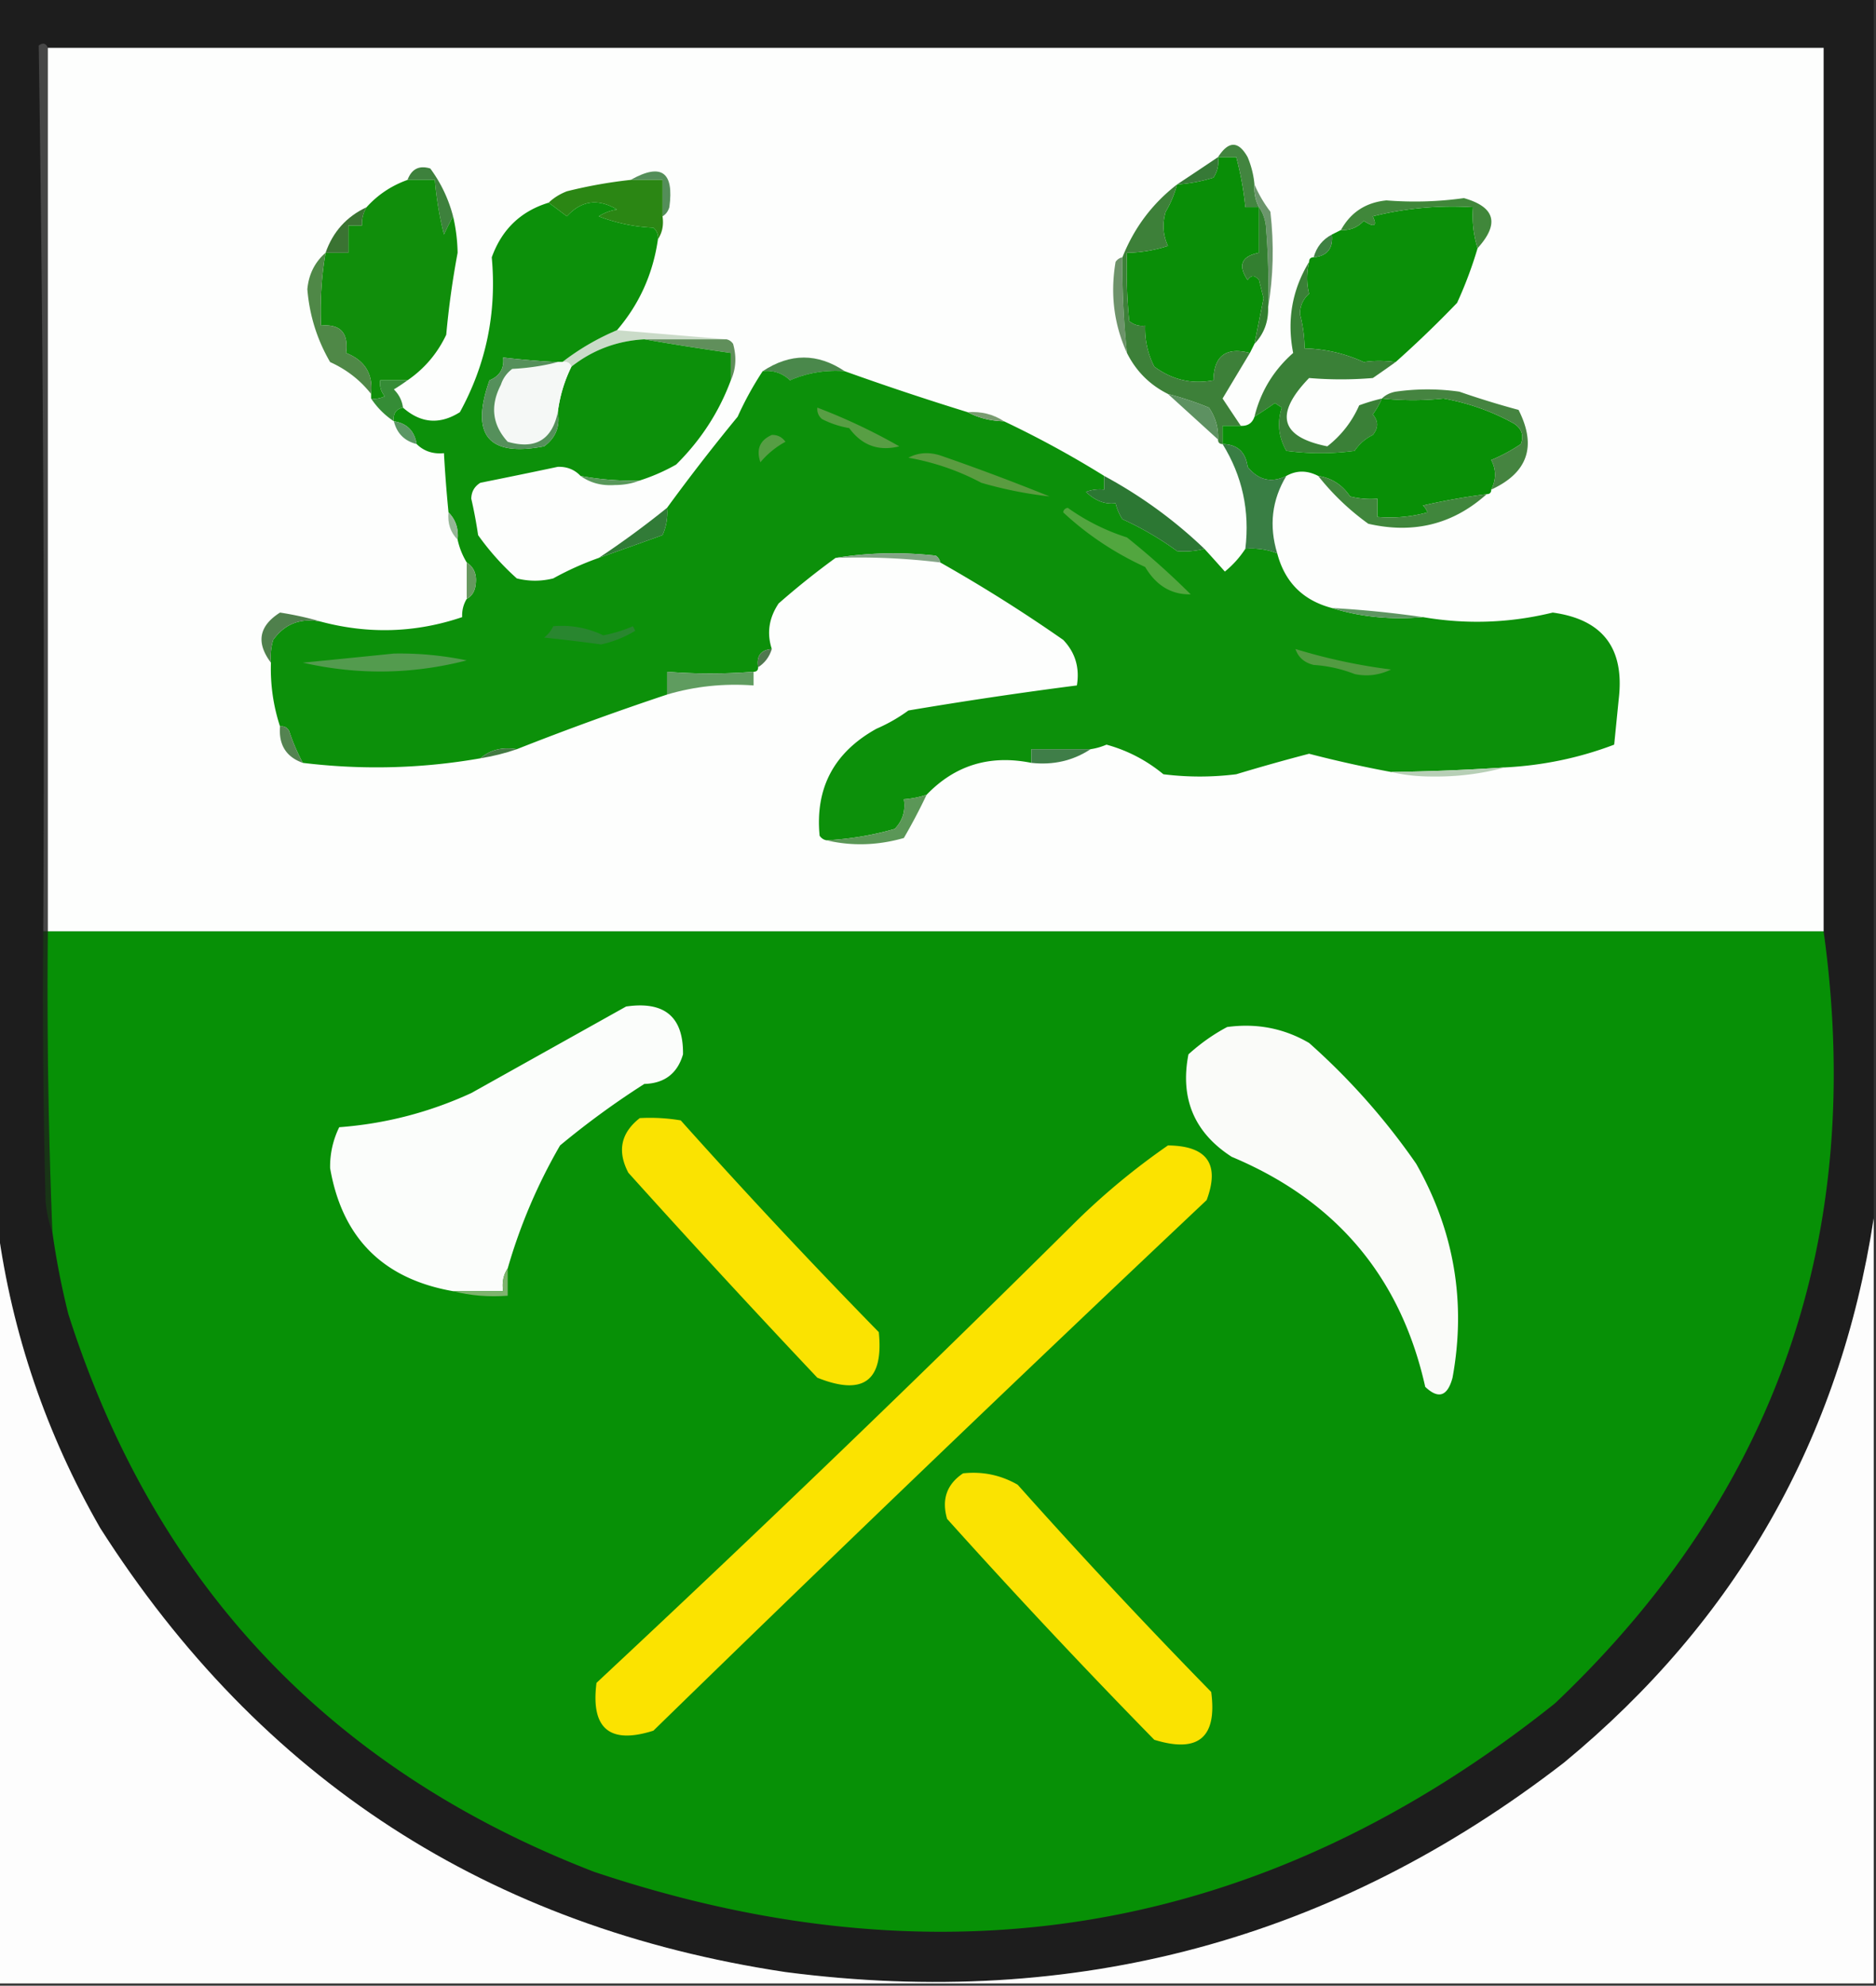 <svg xmlns="http://www.w3.org/2000/svg" width="412" height="436" style="shape-rendering:geometricPrecision;text-rendering:geometricPrecision;image-rendering:optimizeQuality;fill-rule:evenodd;clip-rule:evenodd"><rect width="100%" height="100%" fill="#333333" stroke="none"/><path style="opacity:1" fill="#1d1d1d" d="M-.5-.5h412v268c-7.468 48.43-30.134 88.264-68 119.5-50.354 38.953-107.354 54.286-171 46-65.144-9.796-115.31-42.296-150.5-97.5-11.842-20.648-19.342-42.648-22.5-66V-.5z"/><path style="opacity:1" fill="#464646" d="M10.5 10.5v194h-1A9482.643 9482.643 0 0 0 8.5 10c.937-.692 1.603-.525 2 .5z"/><path style="opacity:1" fill="#fdfefd" d="M10.5 10.5h390v194h-390v-194z"/><path style="opacity:1" fill="#098e07" d="M267.5 34.5h4c.963 3.6 1.63 7.267 2 11h3v10c-3.863.757-4.696 2.757-2.5 6 .741-1.14 1.575-1.14 2.5 0l1 4c-.674 3.342-1.34 6.675-2 10l-1 2c-5.25-1.36-7.917.64-8 6-4.72.921-9.054-.079-13-3a18.353 18.353 0 0 1-2-9c-1.322.17-2.489-.163-3.5-1a112.97 112.97 0 0 1-.5-15 30.446 30.446 0 0 0 9-1.5c-1.102-2.4-1.269-4.9-.5-7.5a23.417 23.417 0 0 0 2.5-6 34.084 34.084 0 0 0 8-1.5c.88-1.356 1.214-2.856 1-4.5z"/><path style="opacity:1" fill="#42853f" d="M275.5 40.5c-.134 1.791.199 3.458 1 5h-3a68.754 68.754 0 0 0-2-11h-4c2.316-3.607 4.483-3.607 6.5 0a20.088 20.088 0 0 1 1.5 6z"/><path style="opacity:1" fill="#3d813c" d="M99.5 47.5a70.679 70.679 0 0 0-2 4 74.768 74.768 0 0 1-2-12h-6c.906-2.414 2.572-3.247 5-2.5a30.517 30.517 0 0 1 5 10.5z"/><path style="opacity:1" fill="#548e59" d="M145.5 47.5v-8h-7c6.736-3.776 9.569-1.776 8.5 6-.278.916-.778 1.583-1.5 2z"/><path style="opacity:1" fill="#367936" d="M267.5 34.5c.214 1.644-.12 3.144-1 4.5a34.084 34.084 0 0 1-8 1.5 1304.39 1304.39 0 0 0 9-6z"/><path style="opacity:1" fill="#108e0b" d="M89.5 39.5h6a74.768 74.768 0 0 0 2 12 70.679 70.679 0 0 1 2-4c.616 2.58.949 5.247 1 8a191.316 191.316 0 0 0-2.5 18c-1.948 4.112-4.781 7.446-8.5 10h-6c-.17 1.322.163 2.489 1 3.5a4.932 4.932 0 0 1-3 .5v-1c.477-4.366-1.356-7.366-5.5-9 .592-4.398-1.241-6.398-5.5-6a75.416 75.416 0 0 1 1-16h5v-6h3c-.067-1.459.266-2.792 1-4 2.475-2.741 5.475-4.741 9-6z"/><path style="opacity:1" fill="#2b8614" d="M138.5 39.5h7v8c.284 1.915-.049 3.581-1 5 .086-.996-.248-1.83-1-2.5a37.795 37.795 0 0 1-12-2.5 10.255 10.255 0 0 1 4-1.5c-4.157-2.48-7.824-1.98-11 1.5a494.818 494.818 0 0 0-4-3c1.1-1.059 2.434-1.892 4-2.5a103.572 103.572 0 0 1 14-2.5z"/><path style="opacity:1" fill="#0a8f08" d="M324.5 54.5a89.454 89.454 0 0 1-4.5 12 242.737 242.737 0 0 1-13.5 13c-2.511-.338-4.845-.338-7 0a32.725 32.725 0 0 0-13-3 29.2 29.2 0 0 0-1-7.5c-.007-1.812.66-3.312 2-4.5-.553-2.227-.553-4.56 0-7 0-.667.333-1 1-1 2.984-.287 4.317-1.953 4-5l2-1c1.984.117 3.65-.55 5-2 2.338 1.51 3.004 1.177 2-1a71.904 71.904 0 0 1 22-2c-.236 3.108.097 6.108 1 9z"/><path style="opacity:1" fill="#40873a" d="M324.5 54.5c-.903-2.892-1.236-5.892-1-9a71.904 71.904 0 0 0-22 2c1.004 2.177.338 2.51-2 1-1.35 1.45-3.016 2.117-5 2 2.146-3.895 5.479-6.061 10-6.5a77.988 77.988 0 0 0 17-.5c6.87 1.95 7.87 5.617 3 11z"/><path style="opacity:1" fill="#3a7332" d="M80.5 45.5c-.734 1.208-1.067 2.541-1 4h-3v6h-5c1.605-4.605 4.605-7.938 9-10z"/><path style="opacity:1" fill="#6c966c" d="M275.5 40.5c.875 2.068 2.041 4.068 3.5 6 .821 7.18.655 14.18-.5 21 .166-6.01-.001-12.01-.5-18-.21-1.558-.71-2.892-1.5-4-.801-1.542-1.134-3.209-1-5z"/><path style="opacity:1" fill="#3e8142" d="M292.5 51.5c.317 3.047-1.016 4.713-4 5 .624-2.254 1.957-3.92 4-5z"/><path style="opacity:1" fill="#337f30" d="M276.5 45.5c.79 1.108 1.29 2.442 1.5 4 .499 5.99.666 11.99.5 18 .085 3.149-.915 5.816-3 8 .66-3.325 1.326-6.658 2-10l-1-4c-.925-1.14-1.759-1.14-2.5 0-2.196-3.243-1.363-5.243 2.5-6v-10z"/><path style="opacity:1" fill="#6d936a" d="M246.5 56.5a184.681 184.681 0 0 0 1 21c-2.86-6.266-3.693-12.933-2.5-20 .383-.556.883-.89 1.5-1z"/><path style="opacity:1" fill="#4f8847" d="M71.5 55.5a75.416 75.416 0 0 0-1 16c4.259-.398 6.092 1.602 5.5 6 4.144 1.634 5.977 4.634 5.5 9-2.388-3.038-5.388-5.371-9-7-2.873-4.951-4.54-10.284-5-16 .3-3.267 1.633-5.933 4-8z"/><path style="opacity:1" fill="#3d8039" d="M258.5 40.5a23.417 23.417 0 0 1-2.5 6c-.769 2.6-.602 5.1.5 7.5a30.446 30.446 0 0 1-9 1.5 112.97 112.97 0 0 0 .5 15c1.011.837 2.178 1.17 3.5 1-.1 3.167.567 6.167 2 9 3.946 2.921 8.28 3.921 13 3 .083-5.36 2.75-7.36 8-6a4678.457 4678.457 0 0 0-6 10c1.344 2.029 2.677 4.029 4 6h-4v4c-.667 0-1-.333-1-1 .11-2.559-.556-4.892-2-7a71.28 71.28 0 0 0-9-3c-4-2-7-5-9-9a184.681 184.681 0 0 1-1-21c2.555-6.454 6.555-11.787 12-16z"/><path style="opacity:1" fill="#608f5b" d="M141.5 74.5h18c.617.11 1.117.444 1.5 1 .801 2.867.634 5.534-.5 8v-6a574.484 574.484 0 0 1-19-3z"/><path style="opacity:1" fill="#cadbc8" d="m135.5 72.5 24 2h-18c-5.993.334-11.327 2.334-16 6-.342-.838-1.008-1.172-2-1a53.63 53.63 0 0 1 12-7z"/><path style="opacity:1" fill="#3a8037" d="M287.5 57.5c-.553 2.44-.553 4.773 0 7-1.34 1.188-2.007 2.688-2 4.5a29.2 29.2 0 0 1 1 7.5c4.549.11 8.882 1.11 13 3 2.155-.338 4.489-.338 7 0a311.784 311.784 0 0 1-5 3.5 83.225 83.225 0 0 1-14 0c-7.677 7.941-6.344 12.941 4 15 3.098-2.428 5.431-5.428 7-9a42.584 42.584 0 0 1 5-1.5 18.476 18.476 0 0 1-2 3.5c1.247 1.458 1.247 2.958 0 4.5-1.662.827-2.995 1.993-4 3.5-5 .667-10 .667-15 0-1.729-3.061-2.063-6.228-1-9.5l-1.5-1a116.64 116.64 0 0 1-4.5 3c1.357-5.532 4.19-10.199 8.5-14-1.409-7.183-.243-13.85 3.5-20z"/><path style="opacity:1" fill="#4a884b" d="M185.5 81.5c-4.175-.312-8.175.355-12 2-1.673-1.586-3.673-2.253-6-2 6.051-3.989 12.051-3.989 18 0z"/><path style="opacity:1" fill="#0c900a" d="M120.5 44.5c1.315.976 2.648 1.976 4 3 3.176-3.48 6.843-3.98 11-1.5a10.255 10.255 0 0 0-4 1.5 37.795 37.795 0 0 0 12 2.5c.752.67 1.086 1.504 1 2.5-1.083 7.602-4.083 14.269-9 20a53.63 53.63 0 0 0-12 7h-1a172.88 172.88 0 0 1-12-1c.256 2.412-.744 4.08-3 5-4.262 12.034-.262 16.867 12 14.5 2.541-1.848 3.541-4.348 3-7.5.452-3.551 1.452-6.885 3-10 4.673-3.666 10.007-5.666 16-6a574.484 574.484 0 0 0 19 3v6c-2.573 6.95-6.573 13.117-12 18.5a42.302 42.302 0 0 1-8 3.5 61.26 61.26 0 0 1-13-1c-1.319-1.397-2.986-2.063-5-2a1538.98 1538.98 0 0 1-17 3.5c-1.304.804-1.971 1.971-2 3.5a100.318 100.318 0 0 1 1.5 8 57.217 57.217 0 0 0 8.5 9.5c2.667.667 5.333.667 8 0a66.584 66.584 0 0 1 10-4.5c4.595-1.62 9.262-3.286 14-5a11.988 11.988 0 0 0 1-6 433.774 433.774 0 0 1 15.5-20 71.295 71.295 0 0 1 5.5-10c2.327-.253 4.327.414 6 2 3.825-1.645 7.825-2.312 12-2 8.931 3.2 17.931 6.2 27 9 2.405 1.268 5.072 1.935 8 2a221.024 221.024 0 0 1 22 12v3a8.43 8.43 0 0 0-4 .5c2.026 1.959 4.192 2.793 6.5 2.5a11.333 11.333 0 0 0 1.5 3.5 67.876 67.876 0 0 1 12 7 17.65 17.65 0 0 0 6-.5 375.772 375.772 0 0 1 4.5 5 21.854 21.854 0 0 0 4.5-5c2.45-.202 4.783.131 7 1 1.667 6.333 5.667 10.333 12 12 6.25 1.959 12.916 2.626 20 2 9.572 1.638 19.072 1.304 28.5-1 10.99 1.503 15.824 7.837 14.5 19l-1 10c-7.669 2.915-15.669 4.581-24 5-8.322.555-16.656.888-25 1a257.76 257.76 0 0 1-18-4 432.995 432.995 0 0 0-16 4.5 64.218 64.218 0 0 1-16 0c-3.726-3.069-7.892-5.236-12.5-6.5a14.093 14.093 0 0 1-3.5 1h-13v3c-9.092-1.832-16.758.501-23 7a20.69 20.69 0 0 1-5 1c.396 2.544-.271 4.711-2 6.5a66.556 66.556 0 0 1-15 2.5c-.617-.111-1.117-.444-1.5-1-1.005-10.487 3.162-18.32 12.5-23.5a36.16 36.16 0 0 0 7-4 957.312 957.312 0 0 1 37-5.5c.643-3.901-.357-7.234-3-10a335.924 335.924 0 0 0-27-17c-.111-.617-.444-1.117-1-1.5-7.512-.822-14.845-.655-22 .5a174.328 174.328 0 0 0-12.5 10c-2.136 3.191-2.636 6.525-1.5 10-2.412.194-3.412 1.527-3 4 0 .667-.333 1-1 1-6.39.495-12.723.495-19 0v5a643.933 643.933 0 0 0-33 12c-3.198-.536-5.865.131-8 2-12.9 2.258-25.9 2.591-39 1a44.76 44.76 0 0 1-3-7c-.457-.798-1.124-1.131-2-1-1.481-4.512-2.148-9.178-2-14-.16-1.699.007-3.366.5-5 2.546-3.55 6.046-4.883 10.5-4 10.496 2.78 20.83 2.446 31-1-.067-1.459.266-2.792 1-4 1.225-.652 1.892-1.819 2-3.5.193-2.008-.474-3.508-2-4.5a16.339 16.339 0 0 1-2-5c.241-2.398-.426-4.398-2-6a300.61 300.61 0 0 1-1-13c-2.398.24-4.398-.426-6-2-.481-2.897-2.148-4.564-5-5-.215-1.679.452-2.679 2-3 3.912 3.457 8.078 3.79 12.5 1 5.777-10.538 8.111-21.871 7-34 2.211-6.134 6.378-10.134 12.5-12z"/><path style="opacity:1" fill="#f5f8f6" d="M122.5 79.5h1c.992-.172 1.658.162 2 1-1.548 3.115-2.548 6.449-3 10-1.263 6.079-4.929 8.245-11 6.5-3.39-3.723-3.89-7.89-1.5-12.5a6.977 6.977 0 0 1 2.5-3.5c3.525-.179 6.859-.679 10-1.5z"/><path style="opacity:1" fill="#55905b" d="M122.5 79.5c-3.141.821-6.475 1.321-10 1.5a6.977 6.977 0 0 0-2.5 3.5c-2.39 4.61-1.89 8.777 1.5 12.5 6.071 1.745 9.737-.421 11-6.5.541 3.152-.459 5.652-3 7.5-12.262 2.367-16.262-2.466-12-14.5 2.256-.92 3.256-2.588 3-5 4.162.487 8.162.82 12 1z"/><path style="opacity:1" fill="#358c36" d="M89.5 83.5a44.293 44.293 0 0 1-3 2c1.13 1.122 1.797 2.456 2 4-1.548.321-2.215 1.321-2 3-2-1.333-3.667-3-5-5a4.932 4.932 0 0 0 3-.5c-.837-1.011-1.17-2.178-1-3.5h6z"/><path style="opacity:1" fill="#088f06" d="M303.5 87.5c4.598.483 9.098.483 13.5 0 5.522 1 10.689 2.833 15.5 5.5 1.711 1.133 2.211 2.633 1.5 4.5a36.182 36.182 0 0 1-6.5 3.5c1.105 2.12 1.105 4.287 0 6.5 0 .667-.333 1-1 1-4.698.6-9.364 1.433-14 2.5.457.414.791.914 1 1.5a31.116 31.116 0 0 1-11 1v-4a18.453 18.453 0 0 1-6-.5c-1.704-2.547-4.037-4.047-7-4.5-2.441-1.256-4.774-1.256-7 0-3.306 1.609-6.139.942-8.5-2-.437-3.272-2.27-4.939-5.5-5v-4h4c1.527.073 2.527-.594 3-2a116.64 116.64 0 0 0 4.5-3l1.5 1c-1.063 3.272-.729 6.439 1 9.5 5 .667 10 .667 15 0 1.005-1.507 2.338-2.673 4-3.5 1.247-1.542 1.247-3.042 0-4.5a18.476 18.476 0 0 0 2-3.5z"/><path style="opacity:1" fill="#789c6f" d="M212.5 90.5c2.995-.206 5.662.46 8 2-2.928-.065-5.595-.732-8-2z"/><path style="opacity:1" fill="#458440" d="M327.5 107.5c1.105-2.213 1.105-4.38 0-6.5a36.182 36.182 0 0 0 6.5-3.5c.711-1.867.211-3.367-1.5-4.5-4.811-2.667-9.978-4.5-15.5-5.5-4.402.483-8.902.483-13.5 0 .763-.768 1.763-1.268 3-1.5a49.248 49.248 0 0 1 14 0 189.277 189.277 0 0 0 13 4c4.036 7.977 2.036 13.81-6 17.5z"/><path style="opacity:1" fill="#5b9764" d="M86.5 92.5c2.852.436 4.519 2.103 5 5-2.667-.667-4.333-2.333-5-5z"/><path style="opacity:1" fill="#5d9161" d="M256.5 86.5a71.28 71.28 0 0 1 9 3c1.444 2.108 2.11 4.441 2 7a9539.354 9539.354 0 0 0-11-10z"/><path style="opacity:1" fill="#589e44" d="M179.5 89.5a128.666 128.666 0 0 1 18 8.5c-4.539 1.14-8.206-.194-11-4a20.625 20.625 0 0 1-6-2c-.752-.67-1.086-1.504-1-2.5z"/><path style="opacity:1" fill="#569e44" d="M169.5 95.5c1.256-.039 2.256.461 3 1.5a18.78 18.78 0 0 0-5.5 4.5c-.966-2.84-.133-4.84 2.5-6z"/><path style="opacity:1" fill="#5a9c40" d="M199.5 100.5c2.128-1.13 4.461-1.296 7-.5a501.71 501.71 0 0 1 24 9 88.388 88.388 0 0 1-15-3c-4.998-2.659-10.332-4.492-16-5.5z"/><path style="opacity:1" fill="#59995b" d="M127.5 104.5a61.26 61.26 0 0 0 13 1c-1.634.661-3.467.994-5.5 1-2.866.2-5.366-.467-7.5-2z"/><path style="opacity:1" fill="#397e44" d="M268.5 97.5c3.23.061 5.063 1.728 5.5 5 2.361 2.942 5.194 3.609 8.5 2-3.179 5.271-3.845 10.938-2 17-2.217-.869-4.55-1.202-7-1 .999-8.328-.668-15.995-5-23z"/><path style="opacity:1" fill="#40863c" d="M289.5 104.5c2.963.453 5.296 1.953 7 4.5 1.973.495 3.973.662 6 .5v4a31.116 31.116 0 0 0 11-1 3.647 3.647 0 0 0-1-1.5c4.636-1.067 9.302-1.9 14-2.5-7.371 6.619-16.038 8.786-26 6.5a54.667 54.667 0 0 1-11-10.5z"/><path style="opacity:1" fill="#2c7733" d="M242.5 104.5c8.08 4.367 15.413 9.7 22 16a17.65 17.65 0 0 1-6 .5 67.876 67.876 0 0 0-12-7 11.333 11.333 0 0 1-1.5-3.5c-2.308.293-4.474-.541-6.5-2.5a8.43 8.43 0 0 1 4-.5v-3z"/><path style="opacity:1" fill="#95b696" d="M98.5 112.5c1.574 1.602 2.241 3.602 2 6-1.574-1.602-2.24-3.602-2-6z"/><path style="opacity:1" fill="#317b37" d="M146.5 111.5a11.988 11.988 0 0 1-1 6c-4.738 1.714-9.405 3.38-14 5 5.14-3.41 10.14-7.077 15-11z"/><path style="opacity:1" fill="#82a485" d="M183.5 122.5c7.155-1.155 14.488-1.322 22-.5.556.383.889.883 1 1.5a146.875 146.875 0 0 0-23-1z"/><path style="opacity:1" fill="#52a63f" d="M233.5 112.5c.06-.543.393-.876 1-1a46.718 46.718 0 0 0 13 6.5 172.505 172.505 0 0 1 14 12.5c-4.232.088-7.566-1.912-10-6-6.748-3.104-12.748-7.104-18-12z"/><path style="opacity:1" fill="#66995f" d="M102.5 123.5c1.526.992 2.193 2.492 2 4.5-.108 1.681-.775 2.848-2 3.5v-8z"/><path style="opacity:1" fill="#5e9661" d="M292.5 133.5a229.665 229.665 0 0 1 20 2c-7.084.626-13.75-.041-20-2z"/><path style="opacity:1" fill="#4f804c" d="M70.5 136.5c-4.454-.883-7.954.45-10.5 4a12.935 12.935 0 0 0-.5 5c-3.311-4.398-2.645-8.064 2-11 3.174.491 6.174 1.157 9 2z"/><path style="opacity:1" fill="#29862f" d="M121.5 137.5c3.854-.328 7.521.338 11 2a31.435 31.435 0 0 0 6.5-2l.5 1a24.368 24.368 0 0 1-7.5 3 359.182 359.182 0 0 0-12.5-1.5c.881-.708 1.547-1.542 2-2.5z"/><path style="opacity:1" fill="#4f784e" d="M169.5 142.5c-.526 1.73-1.526 3.064-3 4-.412-2.473.588-3.806 3-4z"/><path style="opacity:1" fill="#539b4e" d="M86.5 143.5a72.271 72.271 0 0 1 16 1.5c-11.952 3.08-23.952 3.247-36 .5 6.821-.667 13.488-1.333 20-2z"/><path style="opacity:1" fill="#539b42" d="M284.5 142.5a124.211 124.211 0 0 0 21 4.5c-2.577 1.25-5.243 1.584-8 1a29.927 29.927 0 0 0-9-2c-2.044-.498-3.378-1.665-4-3.5z"/><path style="opacity:1" fill="#5f9c5f" d="M165.5 147.5v3c-6.562-.478-12.896.189-19 2v-5c6.277.495 12.61.495 19 0z"/><path style="opacity:1" fill="#427a42" d="M113.5 164.5c-2.503.871-5.17 1.537-8 2 2.135-1.869 4.802-2.536 8-2z"/><path style="opacity:1" fill="#3f7e48" d="M239.5 164.5c-3.855 2.535-8.188 3.535-13 3v-3h13z"/><path style="opacity:1" fill="#548351" d="M61.5 159.5c.876-.131 1.543.202 2 1a44.76 44.76 0 0 0 3 7c-3.658-1.297-5.324-3.963-5-8z"/><path style="opacity:1" fill="#b7cfb6" d="M330.5 168.5c-5.099 1.404-10.432 2.071-16 2-3.186-.002-6.186-.335-9-1a470.556 470.556 0 0 0 25-1z"/><path style="opacity:1" fill="#5b9757" d="M203.5 174.5a128.156 128.156 0 0 1-5 9.5c-5.777 1.644-11.443 1.811-17 .5a66.556 66.556 0 0 0 15-2.5c1.729-1.789 2.396-3.956 2-6.5a20.69 20.69 0 0 0 5-1z"/><path style="opacity:1" fill="#183516" d="M9.5 204.5h1c-.214 22.013.12 44.013 1 66-.814-2.131-1.314-4.464-1.5-7-.5-19.664-.667-39.331-.5-59z"/><path style="opacity:1" fill="#079006" d="M10.5 204.5h390c9.254 66.91-10.413 123.41-59 169.5-63.379 50.558-133.713 62.892-211 37C72.41 388.579 33.91 347.746 15 288.5a172.566 172.566 0 0 1-3.5-18 1326.576 1326.576 0 0 1-1-66z"/><path style="opacity:1" fill="#fbfdfb" d="M111.5 278.5c-.951 1.419-1.284 3.085-1 5h-11c-15.348-2.682-24.348-11.682-27-27a19.514 19.514 0 0 1 2-9c10.105-.756 19.771-3.256 29-7.5l34-19c8.442-1.232 12.609 2.268 12.5 10.5-1.228 4.204-4.061 6.37-8.5 6.5a183.074 183.074 0 0 0-18.5 13.5 119.93 119.93 0 0 0-11.5 27z"/><path style="opacity:1" fill="#fafbf9" d="M269.5 225.5c6.5-.883 12.5.284 18 3.5a148.171 148.171 0 0 1 23.5 26.5c8.368 14.749 11.035 30.415 8 47-1.101 4.1-3.101 4.767-6 2-5.363-24.046-19.529-40.879-42.5-50.5-8.216-5.301-11.382-12.801-9.5-22.5 2.637-2.391 5.47-4.391 8.5-6z"/><path style="opacity:1" fill="#fae301" d="M140.5 245.5a40.914 40.914 0 0 1 9 .5 1426.894 1426.894 0 0 0 43.5 46.5c1.089 10.714-3.411 14.047-13.5 10a2567.74 2567.74 0 0 1-41.5-45c-2.489-4.743-1.655-8.743 2.5-12z"/><path style="opacity:1" fill="#fbe300" d="M256.5 251.5c8.611.092 11.444 4.092 8.5 12A10085.173 10085.173 0 0 0 143.5 380c-9.619 3.05-13.785-.45-12.5-10.5A4778.88 4778.88 0 0 0 236.5 268a154.261 154.261 0 0 1 20-16.5z"/><path style="opacity:1" fill="#fdfdfd" d="M411.5 267.5v168H-.5v-166c3.158 23.352 10.658 45.352 22.5 66 35.19 55.204 85.356 87.704 150.5 97.5 63.646 8.286 120.646-7.047 171-46 37.866-31.236 60.532-71.07 68-119.5z"/><path style="opacity:1" fill="#7eb36e" d="M111.5 278.5v6c-4.202.317-8.202-.017-12-1h11c-.284-1.915.049-3.581 1-5z"/><path style="opacity:1" fill="#fae301" d="M211.5 323.5c4.292-.465 8.292.368 12 2.5a1364.26 1364.26 0 0 0 42.5 45.5c1.339 9.993-2.828 13.493-12.5 10.5a1556.607 1556.607 0 0 1-45.5-48.5c-1.245-4.265-.078-7.598 3.5-10z"/></svg>